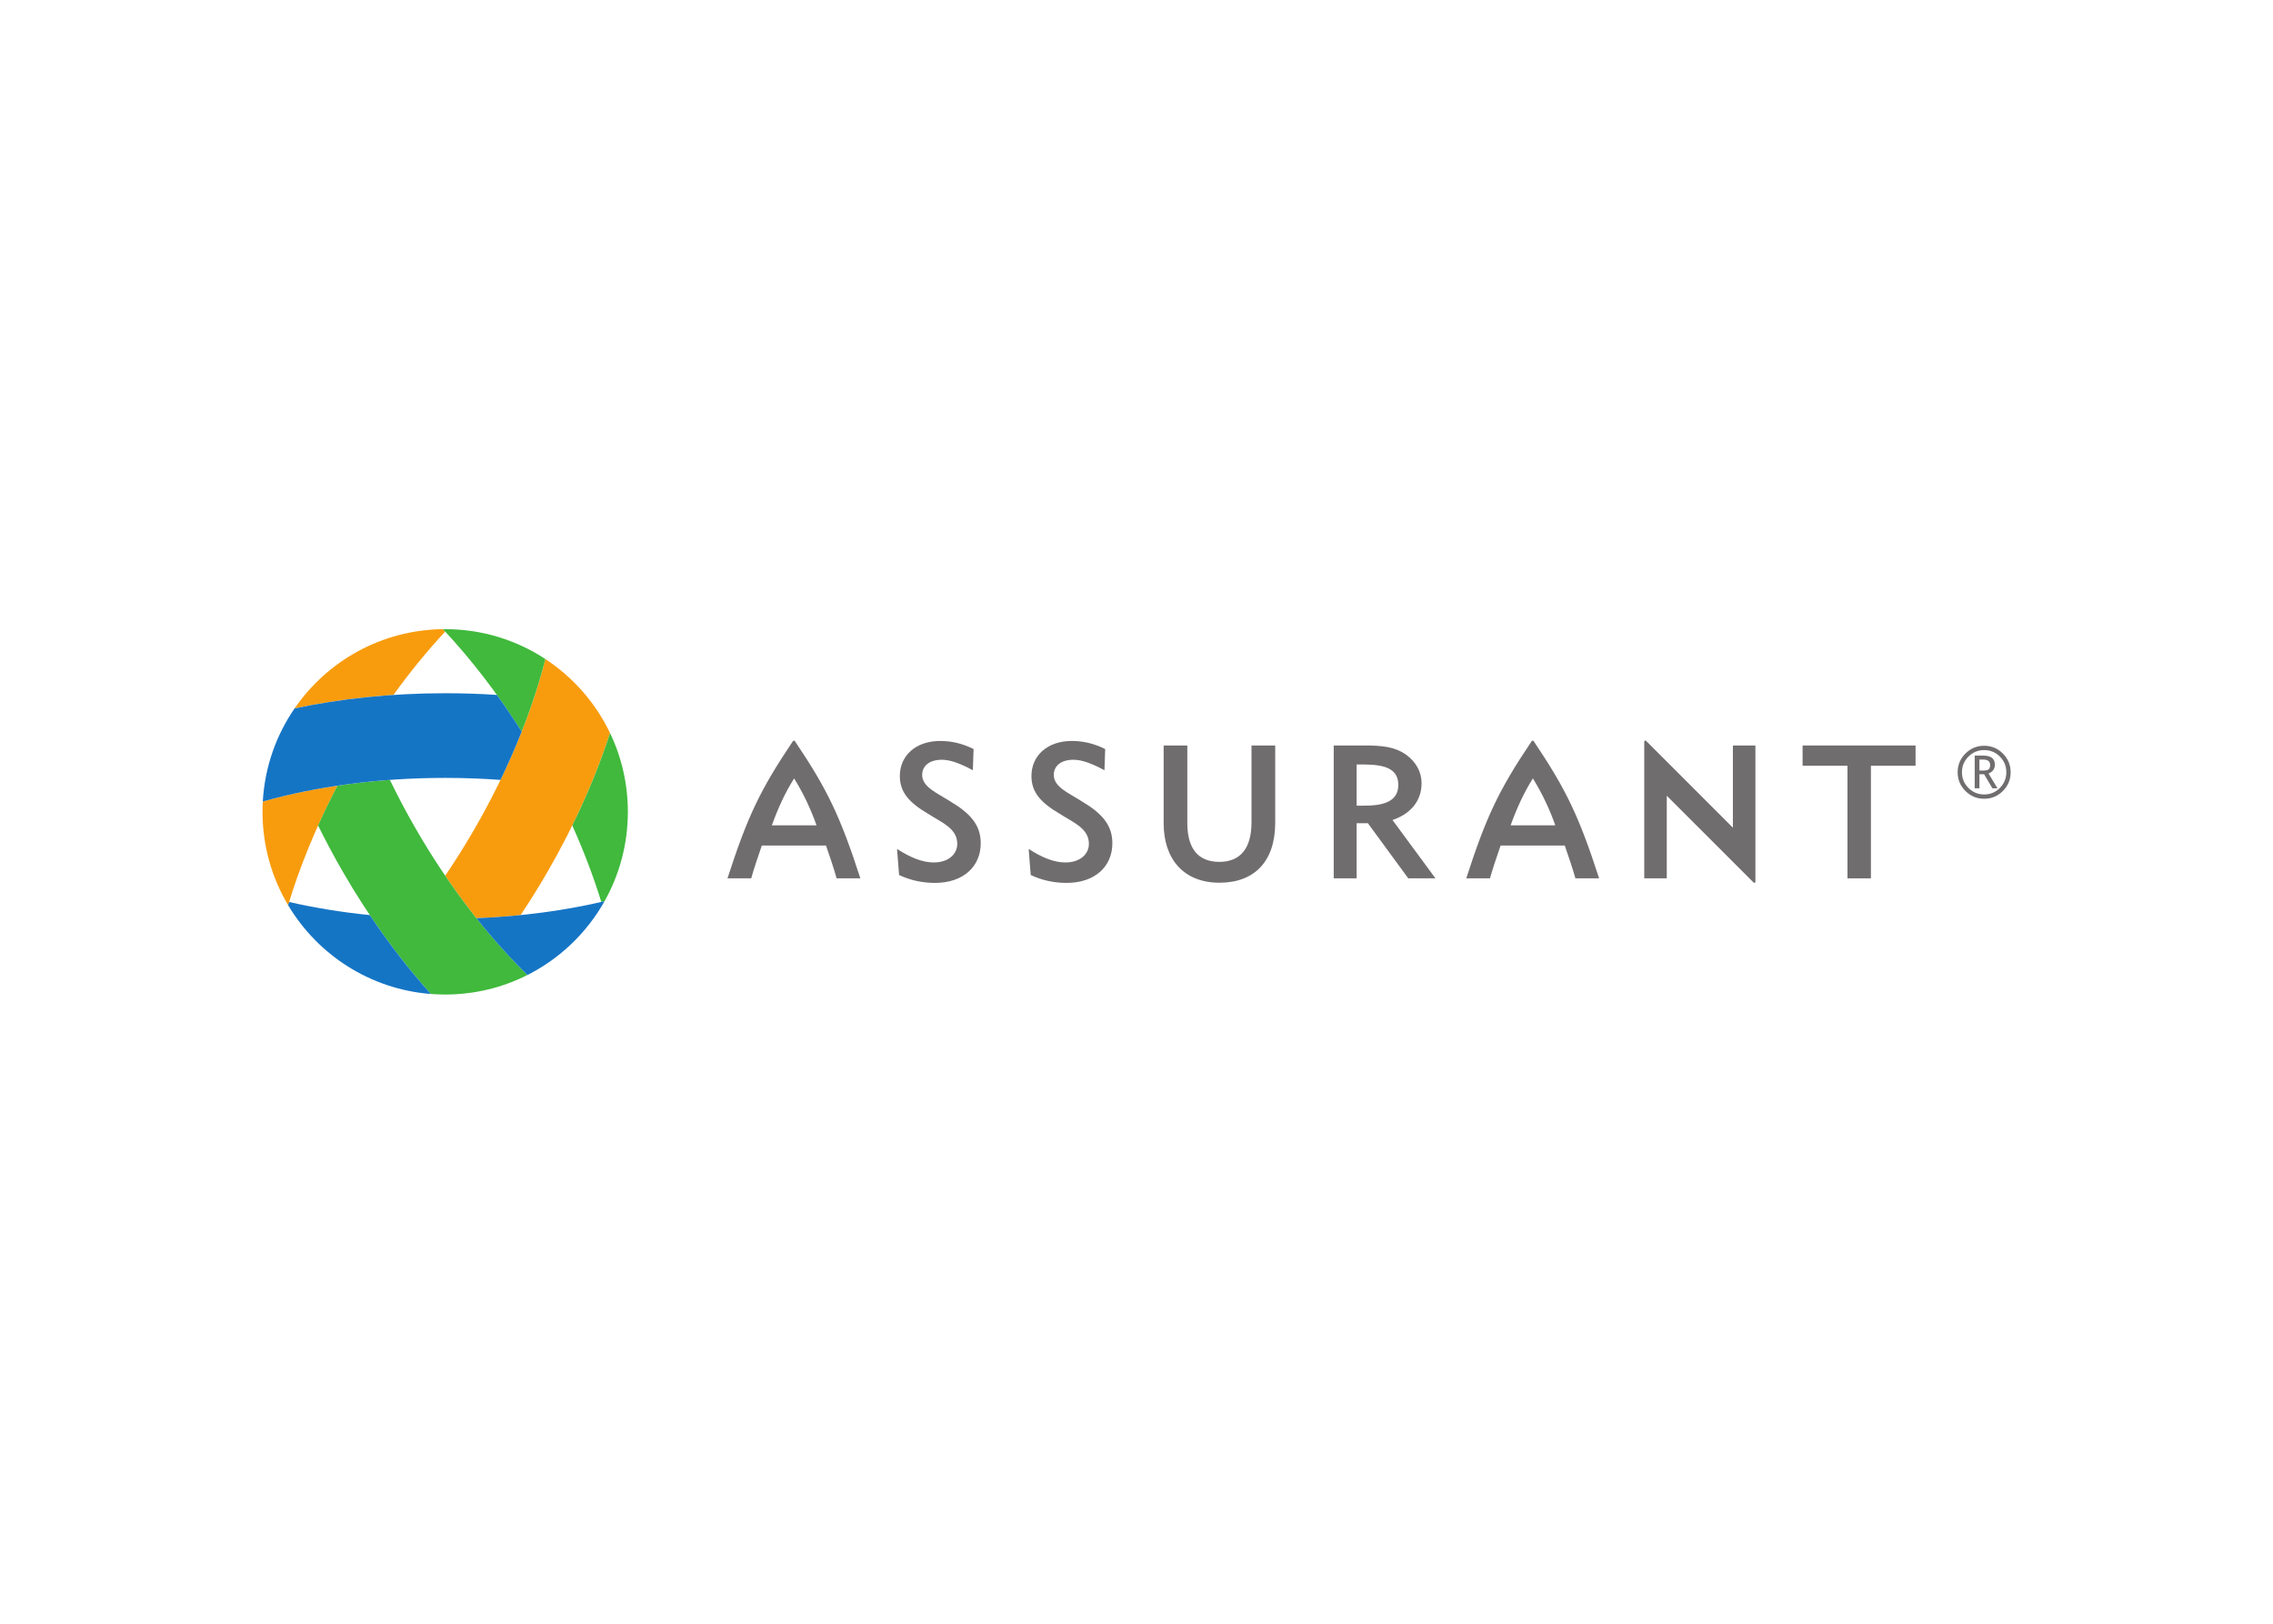 <svg clip-rule="evenodd" fill-rule="evenodd" stroke-linejoin="round" stroke-miterlimit="2" viewBox="0 0 560 400" xmlns="http://www.w3.org/2000/svg"><g fill-rule="nonzero" transform="matrix(3.049 0 0 -3.049 32.862 279.841)"><g fill="#706d6e"><path d="m75.312 22.099c1.168 0 1.897.656 1.897 1.504 0 1.265-1.277 1.726-2.382 2.442-1.485.878-2.261 1.714-2.261 3.034 0 1.652 1.291 2.836 3.261 2.836.942 0 1.805-.211 2.699-.652l-.059-1.715c-1.002.545-1.821.849-2.502.849-1.017 0-1.594-.501-1.594-1.23 0-.984 1.236-1.466 2.245-2.119 1.641-.973 2.489-1.91 2.489-3.399 0-1.867-1.397-3.202-3.703-3.202-1.016 0-2.001.214-2.894.637l-.167 2.108c1.104-.713 2.061-1.093 2.971-1.093"/><path d="m64.676 22.099c1.169 0 1.896.656 1.896 1.504 0 1.265-1.276 1.726-2.381 2.442-1.486.878-2.259 1.714-2.259 3.034 0 1.652 1.288 2.836 3.258 2.836.943 0 1.805-.211 2.701-.652l-.059-1.715c-1.002.545-1.821.849-2.502.849-1.017 0-1.593-.501-1.593-1.23 0-.984 1.234-1.466 2.245-2.119 1.638-.973 2.486-1.91 2.486-3.399 0-1.867-1.395-3.202-3.701-3.202-1.017 0-2.001.214-2.895.637l-.167 2.108c1.108-.713 2.062-1.093 2.971-1.093"/><path d="m85.162 25.283c0-2.075.877-3.137 2.59-3.137 1.682 0 2.596 1.079 2.596 3.184v6.22h1.915v-6.248c0-3.141-1.704-4.84-4.502-4.84-2.886 0-4.511 1.896-4.511 4.809v6.279h1.912z"/><path d="m102.209 28.364c0 1.677-1.822 1.654-3.367 1.654v-3.33c1.206 0 3.367-.121 3.367 1.676zm-5.218 3.186h2.488c1.369 0 2.428-.088 3.353-.742.802-.563 1.258-1.412 1.258-2.291 0-1.411-.834-2.472-2.35-2.989l3.472-4.713h-2.198l-3.263 4.456h-.909v-4.456h-1.851z"/><path d="m140.399 20.815h-1.895v9.096h-3.625v1.639h9.127v-1.639h-3.607z"/><path d="m51.59 25.097c.491 1.362 1.04 2.584 1.8 3.792.748-1.208 1.355-2.492 1.809-3.792zm1.864 6.802s-.035.043-.08.043c-.046 0-.082-.043-.082-.043-2.664-3.961-3.674-6.104-5.286-11.084h1.917c.175.655.631 2.01.858 2.651h5.185c.228-.641.683-1.996.857-2.651h1.919c-1.629 5.025-2.668 7.19-5.288 11.084"/><path d="m111.285 25.097c.492 1.362 1.041 2.584 1.799 3.792.748-1.208 1.357-2.492 1.811-3.792zm1.864 6.802s-.036.043-.081.043c-.044 0-.08-.043-.08-.043-2.667-3.961-3.675-6.104-5.287-11.084h1.917c.175.655.63 2.01.86 2.651h5.182c.229-.641.685-1.996.86-2.651h1.916c-1.627 5.025-2.666 7.19-5.287 11.084"/><path d="m123.904 27.489 7.042-7.039s.058-.006.091.028c.016.015.029.051.029.088v10.984h-1.82v-6.641l-7.042 7.041s-.059.004-.091-.027c-.015-.016-.029-.054-.029-.089v-11.019h1.82z"/></g><path d="m10.457 27.023c-.016-.276-.022-.554-.022-.835 0-2.755.753-5.334 2.069-7.541.934 3.102 2.266 6.372 3.988 9.654-2.136-.318-4.156-.748-6.035-1.278" fill="#f89c0e"/><path d="m13.024 34.543c2.485.53 5.169.903 7.992 1.091 1.345 1.869 2.75 3.582 4.179 5.117-.061.066-.121.131-.183.197-4.977-.061-9.359-2.583-11.988-6.405" fill="#f89c0e"/><path d="m33.289 38.534c-1.098-4.318-3.018-9.038-5.719-13.717-.76-1.317-1.554-2.582-2.375-3.79.818-1.204 1.661-2.35 2.522-3.433 1.213.05 2.404.134 3.568.251.762 1.136 1.5 2.322 2.209 3.551 2.182 3.776 3.862 7.573 5.022 11.158-1.166 2.438-2.985 4.508-5.227 5.98" fill="#f89c0e"/><path d="m33.289 38.534c-2.326 1.528-5.105 2.414-8.094 2.414h-.183c2.219-2.359 4.384-5.147 6.365-8.278.792 2.007 1.43 3.975 1.912 5.864" fill="#40b93c"/><path d="m38.516 32.554c-.782-2.418-1.801-4.93-3.051-7.469.945-2.101 1.727-4.174 2.344-6.179.087.02.175.042.263.062 1.199 2.135 1.883 4.597 1.883 7.22 0 2.28-.516 4.438-1.439 6.366" fill="#40b93c"/><path d="m22.82 24.817c-.76 1.317-1.459 2.637-2.093 3.952-1.453-.107-2.867-.264-4.235-.468-.565-1.074-1.088-2.149-1.566-3.216.602-1.226 1.26-2.459 1.97-3.689 2.178-3.774 4.625-7.127 7.148-9.924.38-.029.765-.044 1.151-.044 2.391 0 4.649.567 6.647 1.578-3.192 3.11-6.321 7.132-9.022 11.811" fill="#40b93c"/><path d="m38.072 18.968c-3.153-.744-6.65-1.223-10.355-1.374 1.343-1.691 2.728-3.227 4.125-4.588 2.623 1.325 4.795 3.408 6.23 5.962" fill="#1575c5"/><path d="m19.106 17.845c-2.293.232-4.479.592-6.524 1.061-.026-.087-.053-.173-.078-.259 2.389-4.013 6.629-6.796 11.54-7.175-1.7 1.886-3.367 4.023-4.938 6.373" fill="#1575c5"/><path d="m25.195 35.771c-4.359 0-8.486-.441-12.171-1.228-1.485-2.161-2.411-4.737-2.567-7.52 4.289 1.21 9.336 1.908 14.738 1.908 1.521 0 3.013-.056 4.469-.162.633 1.309 1.205 2.613 1.713 3.901-.649 1.025-1.318 2.015-2.002 2.964-1.363.091-2.76.137-4.18.137" fill="#1575c5"/><path d="m149.165 30.41v-.881c.032-.005.114-.007.248-.007.244 0 .408.031.493.095.084.062.126.181.126.358 0 .292-.189.438-.569.438h-.149zm1.051-2.318-.67 1.133h-.381v-1.133h-.379v2.641h.677c.636 0 .952-.243.952-.732 0-.337-.17-.578-.51-.717l.721-1.192zm1.125 1.294c0 .496-.174.918-.524 1.268-.349.349-.771.524-1.267.524-.495 0-.918-.175-1.269-.524-.35-.35-.526-.772-.526-1.268 0-.495.176-.918.526-1.268.351-.351.774-.526 1.269-.526.496 0 .918.175 1.267.526.35.35.524.773.524 1.268zm-3.934 0c0 .591.21 1.095.629 1.513s.924.627 1.514.627 1.095-.209 1.512-.627.626-.922.626-1.513c0-.59-.209-1.094-.626-1.513-.417-.418-.922-.628-1.512-.628s-1.095.21-1.514.628c-.419.419-.629.923-.629 1.513" fill="#706d6e"/></g></svg>